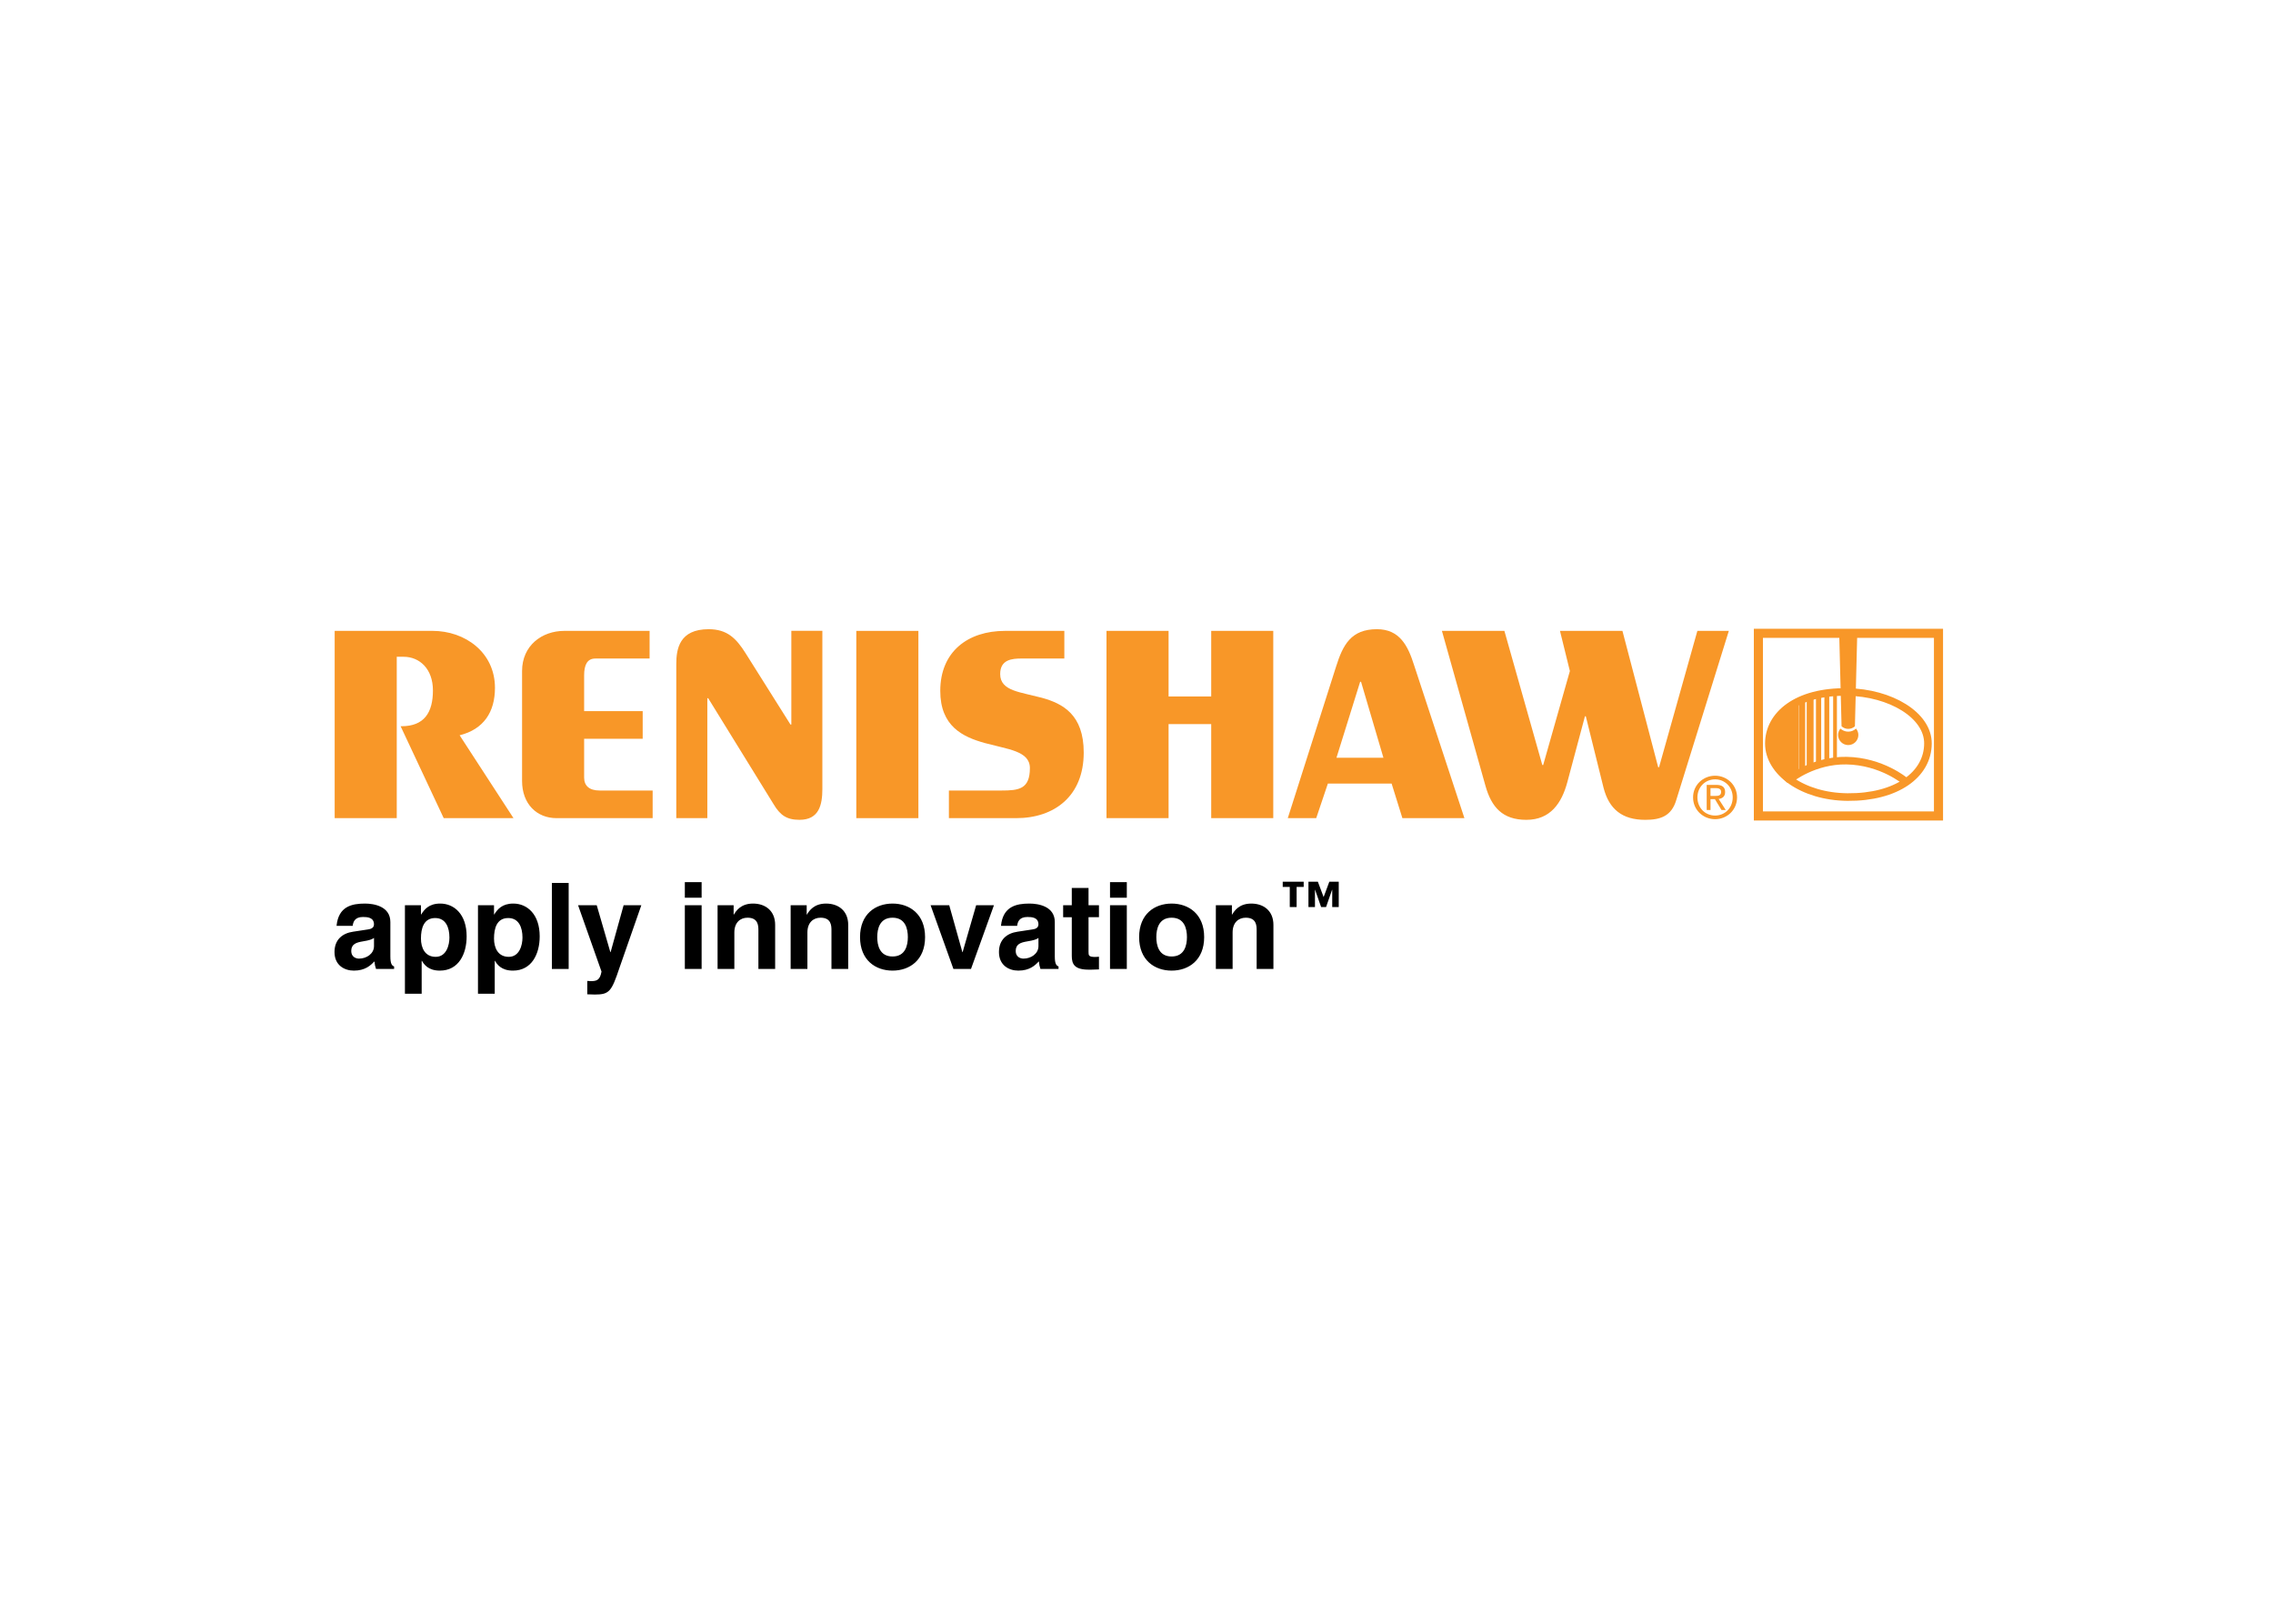 <svg clip-rule="evenodd" fill-rule="evenodd" viewBox="0 0 560 400" xmlns="http://www.w3.org/2000/svg"><path d="m82.453 155.413v46.131h15.295v-39.75h1.696c3.924 0 7.217 2.975 7.217 8.289 0 5.421-2.118 8.821-7.75 8.821h-.211l10.617 22.64h17.191l-13.267-20.409c5.943-1.487 8.702-5.74 8.702-11.688 0-8.713-7.324-14.034-15.389-14.034zm75.888 26.574v-6.8h-14.429v-8.816c0-2.554.742-4.145 2.76-4.145h13.372v-6.813h-21.017c-5.522 0-10.404 3.623-10.404 9.891v27.094c0 5.632 3.613 9.146 8.495 9.146h23.675v-6.807h-13.06c-2.546 0-3.821-1.168-3.821-3.191v-9.559zm44.265 12.324v-38.916h-7.644v23.083h-.217l-11.034-17.53c-2.337-3.717-4.565-5.948-9.13-5.948-7.218 0-7.966 4.889-7.966 8.606v37.931h7.649v-29.541h.209l16.134 26.142c1.593 2.658 3.187 3.819 6.367 3.819 4.779 0 5.632-3.611 5.632-7.646m49.106-32.091h10.507v-6.807h-14.647c-9.12 0-15.92 5.111-15.92 14.778 0 8.713 5.517 11.345 11.032 12.864l4.051 1.012c1.295.31 2.506.634 3.541 1.042 2.073.817 3.455 1.974 3.455 4.098 0 5.213-2.761 5.53-7.002 5.53h-12.951v6.807h16.557c9.446 0 16.659-5.429 16.659-16.162 0-9.349-5.15-12.057-10.3-13.487l-3.781-.917c-1.201-.285-2.323-.572-3.291-.946-1.928-.749-3.211-1.857-3.211-3.984 0-3.611 2.966-3.828 5.301-3.828" fill="#f89728" fill-rule="nonzero"/><path d="m210.968 155.416h15.297v46.129h-15.297z" fill="#f89728" fill-rule="nonzero"/><path d="m370.638 155.413h-15.391l10.723 38.156c1.488 5.312 4.243 8.394 10.083 8.394 5.943 0 8.703-4.151 10.082-9.246l4.35-16.259h.214l4.351 17.535c1.378 5.416 4.671 7.97 10.297 7.97 3.821 0 6.473-.959 7.638-4.887l12.95-41.663h-7.752l-9.441 33.585h-.215l-8.806-33.585h-15.389l2.44 9.891-6.578 23.159h-.212zm51.9 40.66h-1.124v-1.927h1.284c.648 0 1.339.146 1.339.916 0 .945-.704 1.011-1.499 1.011m-1.116 3.468v-2.681h1.078l1.627 2.681h1.048l-1.752-2.726c.904-.115 1.597-.589 1.597-1.698 0-1.219-.723-1.767-2.182-1.767h-2.358v6.191zm1.136 1.368c-2.452 0-4.362-1.894-4.362-4.475 0-2.536 1.91-4.449 4.362-4.449 2.418 0 4.331 1.913 4.331 4.449 0 2.581-1.913 4.475-4.331 4.475m-5.435-4.475c0 3.101 2.489 5.37 5.435 5.37 2.916 0 5.403-2.269 5.403-5.37 0-3.077-2.487-5.339-5.403-5.339-2.946 0-5.435 2.262-5.435 5.339m-99.849 5.11h7.004l2.869-8.509h15.708l2.654 8.509h15.281l-12.415-37.727c-1.487-4.679-3.506-8.817-9.132-8.817-6.366 0-8.379 3.822-10.082 9.243zm-44.666 0h15.295v-23.172h10.505v23.172h15.288v-46.131h-15.288v16.158h-10.505v-16.158h-15.295zm56.661-14.88 5.834-18.712h.218l5.516 18.712z" fill="#f89728" fill-rule="nonzero"/><g fill="none" stroke="#f89728"><path d="m433.215 156.013h44.373v44.994h-44.373z" stroke-width="2.24"/><path d="m455.172 196.35c12.062.105 19.782-5.49 19.82-13.187.033-7.009-9.256-12.527-19.82-12.692-12.534-.21-19.377 5.683-19.377 12.692 0 7.004 8.255 13.086 19.377 13.187z" stroke-width="1.87"/><path d="m469.356 192.418s-5.742-4.894-14.451-5.041c-8.025-.127-13.674 4.419-13.674 4.419" stroke-width="1.87"/><path d="m452.098 170.825v16.341" stroke-width=".93"/><path d="m448.043 171.207v17.072" stroke-width="1.29"/><path d="m445.966 171.951v16.965" stroke-width="1.69"/><path d="m442.049 173.236v18.095" stroke-width="2.08"/><path d="m450.073 171.054v16.462" stroke-width="1.2"/></g><path d="m439.275 175.803s-7.023 7.081.108 14.625v-14.835z" fill="#f89728" fill-rule="nonzero"/><path d="m439.275 175.803s-7.023 7.081.1 14.625v-14.835" fill="none" stroke="#f89728" stroke-width="1.94"/><path d="m455.349 180.239c-.741 0-1.414-.292-1.928-.749-.35.426-.568.965-.568 1.563 0 1.377 1.119 2.49 2.496 2.49 1.378 0 2.495-1.113 2.495-2.49 0-.598-.222-1.137-.57-1.563-.51.457-1.182.749-1.925.749m2.211-23.707h-4.421l.566 22.386c.439.395 1.01.641 1.644.641.635 0 1.207-.246 1.646-.641z" fill="#f89728" fill-rule="nonzero"/><path d="m440.354 174.251v17.17" fill="none" stroke="#f89728" stroke-width="2.23"/><path d="m443.947 172.257v17.878" fill="none" stroke="#f89728" stroke-width="1.59"/><path d="m125.336 235.712c-2.624 0-3.626-2.186-3.626-4.51 0-2.505.678-5.049 3.503-5.049 2.626 0 3.511 2.333 3.511 4.813 0 1.854-.734 4.746-3.388 4.746m-3.626-10.442v-2.268h-3.951v21.801h4.128v-8.117h.057c.503.859 1.537 2.421 4.427 2.421 4.651 0 6.594-4.133 6.594-8.435 0-5.433-3.067-8.083-6.506-8.083-2.774 0-3.918 1.443-4.687 2.681zm117.515 13.431 5.657-15.706h-4.387l-3.335 11.566h-.055l-3.244-11.566h-4.591l5.626 15.706zm-30.252 0v-10.863c0-3.45-2.392-5.249-5.455-5.249-2.976 0-4.156 1.767-4.716 2.713h-.057v-2.3h-3.954v15.699h4.131v-9.006c0-2.391 1.415-3.624 3.24-3.624 2.621 0 2.686 1.944 2.686 3.096v9.534zm-40.249-.003h4.136v-15.704h-4.136zm0-17.549h4.136v-3.846h-4.136zm-16.109 17.279 5.392-15.433h-4.364l-3.211 11.566h-.059l-3.357-11.566h-4.596l5.776 16.349c-.383 2.147-1.205 2.355-2.709 2.355l-.797-.056v3.298l1.856.059c3.593 0 4.126-.764 6.069-6.572m-45.279-2.716c-2.621 0-3.625-2.186-3.625-4.51 0-2.505.679-5.049 3.508-5.049 2.626 0 3.507 2.333 3.507 4.813 0 1.854-.738 4.746-3.39 4.746m-3.625-10.442v-2.268h-3.948v21.801h4.126v-8.117h.056c.504.859 1.538 2.421 4.42 2.421 4.66 0 6.603-4.133 6.603-8.435 0-5.433-3.062-8.083-6.509-8.083-2.775 0-3.917 1.443-4.685 2.681zm-11.568 5.784v2.008c0 1.912-1.865 3.089-3.691 3.089-.791 0-1.915-.439-1.915-1.88 0-1.717 1.268-2.099 2.799-2.358 1.71-.268 2.388-.535 2.807-.859m4.031 4.571v-8.494c0-3.862-4.038-4.542-6.247-4.542-3.212 0-6.54.68-7.009 5.485h3.975c.114-.915.472-2.18 2.533-2.18 1.06 0 2.71.087 2.71 1.829 0 .884-.794 1.143-1.447 1.233l-3.706.565c-2.623.382-4.571 1.947-4.571 5.011 0 3.245 2.42 4.575 4.773 4.575 2.8 0 4.127-1.303 5.072-2.276.083.891.146 1.125.38 1.863h4.458v-.622c-.508-.172-.921-.593-.921-2.447" fill-rule="nonzero"/><path d="m135.966 217.508h4.136v21.191h-4.136z" fill-rule="nonzero"/><path d="m190.974 238.701v-10.864c0-3.45-2.388-5.248-5.452-5.248-2.978 0-4.154 1.767-4.718 2.712h-.059v-2.3h-3.955v15.7h4.133v-9.007c0-2.389 1.416-3.622 3.238-3.622 2.622 0 2.687 1.942 2.687 3.096v9.533zm28.927-12.629c3.18 0 3.767 2.771 3.767 4.773 0 2.009-.587 4.779-3.767 4.779-3.187 0-3.774-2.77-3.774-4.779 0-2.002.587-4.773 3.774-4.773m0 13.034c4.207 0 8.01-2.593 8.01-8.261 0-5.657-3.803-8.256-8.01-8.256-4.219 0-8.014 2.599-8.014 8.256 0 5.668 3.795 8.261 8.014 8.261m35.944-8.053v2.008c0 1.914-1.866 3.09-3.685 3.09-.796 0-1.921-.438-1.921-1.88 0-1.716 1.27-2.099 2.802-2.359 1.706-.268 2.387-.534 2.804-.859m4.027 4.571v-8.493c0-3.863-4.032-4.542-6.244-4.542-3.211 0-6.543.679-7.014 5.485h3.98c.115-.916.472-2.18 2.535-2.18 1.059 0 2.711.087 2.711 1.829 0 .883-.794 1.144-1.448 1.233l-3.706.565c-2.623.382-4.573 1.946-4.573 5.01 0 3.246 2.42 4.575 4.776 4.575 2.798 0 4.124-1.301 5.064-2.275.089.89.148 1.126.381 1.864h4.457v-.624c-.506-.172-.919-.591-.919-2.447m8.309-12.623v-4.251h-4.126v4.251h-2.128v2.948h2.128v9.527c0 2.036.648 3.396 4.214 3.396h.528l1.955-.063v-3.128l-.862.063c-1.676 0-1.709-.354-1.709-1.272v-8.523h2.571v-2.948zm5.294 15.698h4.139v-15.705h-4.139zm0-17.55h4.139v-3.846h-4.139zm15.182 4.923c3.18 0 3.771 2.771 3.771 4.773 0 2.009-.591 4.779-3.771 4.779-3.187 0-3.772-2.77-3.772-4.779 0-2.002.585-4.773 3.772-4.773m0 13.034c4.208 0 8.012-2.593 8.012-8.261 0-5.657-3.804-8.256-8.012-8.256-4.214 0-8.011 2.599-8.011 8.256 0 5.668 3.797 8.261 8.011 8.261m25.076-.405v-10.864c0-3.45-2.393-5.248-5.459-5.248-2.972 0-4.153 1.767-4.711 2.712h-.057v-2.3h-3.957v15.7h4.131v-9.007c0-2.389 1.414-3.622 3.24-3.622 2.623 0 2.68 1.942 2.68 3.096v9.533zm12.369-17.715-1.422-3.787h-2.317v6.246h1.604v-4.258h.031l1.487 4.258h1.219l1.485-4.258h.034v4.258h1.605v-6.246h-2.317zm-4.911-2.498v-1.289h-5.165v1.289h1.735v4.957h1.688v-4.957z" fill-rule="nonzero"/></svg>